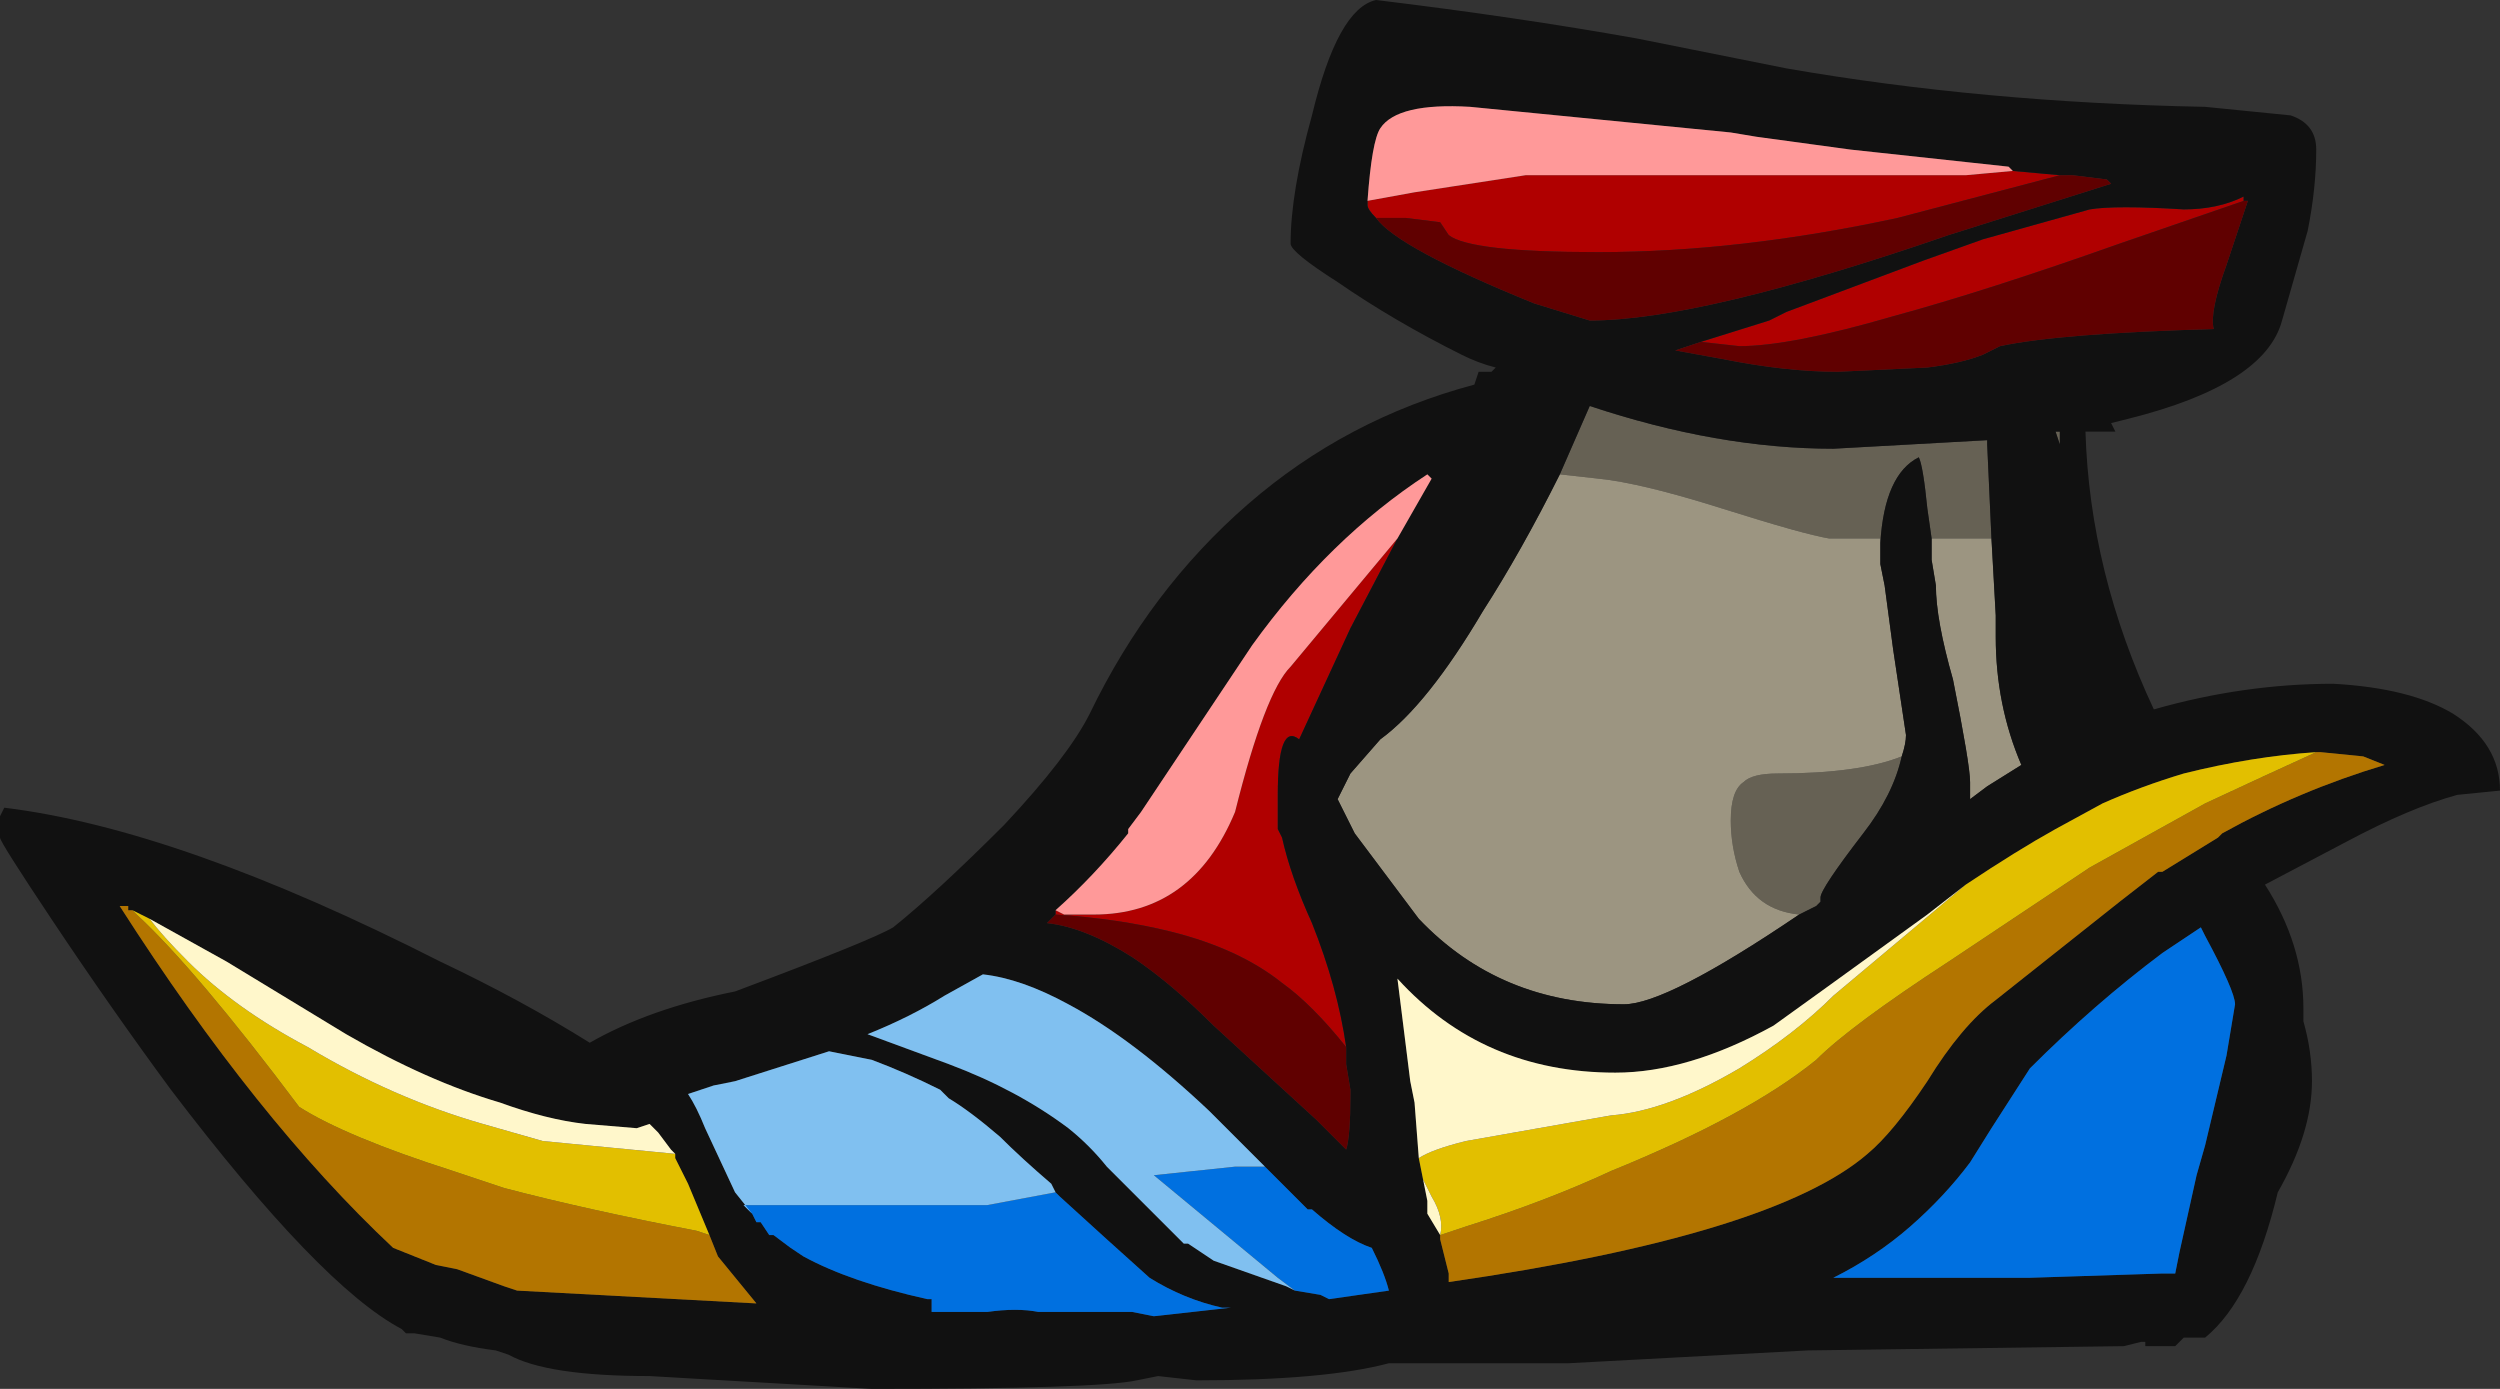 <?xml version="1.0" encoding="UTF-8" standalone="no"?>
<svg xmlns:ffdec="https://www.free-decompiler.com/flash" xmlns:xlink="http://www.w3.org/1999/xlink" ffdec:objectType="frame" height="113.75px" width="204.75px" xmlns="http://www.w3.org/2000/svg">
  <rect width="100%" height="100%" fill="#333333" stroke="none"/>
  <g transform="matrix(1.0, 0.0, 0.0, 1.0, 161.0, 90.65)">
    <use ffdec:characterId="2026" height="16.25" transform="matrix(7.0, 0.0, 0.0, 7.0, -161.0, -90.65)" width="29.25" xlink:href="#shape0"/>
  </g>
  <defs>
    <g id="shape0" transform="matrix(1.0, 0.0, 0.0, 1.0, 23.0, 12.95)">
      <path d="M-4.75 -7.4 L-4.4 -8.2 Q-2.9 -7.7 -1.55 -7.7 L0.25 -7.8 0.25 -7.75 0.3 -6.65 -0.4 -6.65 -0.45 -7.0 Q-0.5 -7.5 -0.55 -7.6 -0.95 -7.4 -1.0 -6.6 L-1.0 -6.65 -1.6 -6.65 Q-1.9 -6.7 -2.85 -7.0 -3.8 -7.3 -4.3 -7.35 L-4.75 -7.4 M1.1 -7.9 L1.1 -7.75 1.05 -7.9 1.1 -7.9 M-1.95 -2.25 Q-2.45 -2.3 -2.65 -2.75 -2.75 -3.05 -2.75 -3.35 -2.75 -3.7 -2.6 -3.8 -2.5 -3.9 -2.2 -3.9 -1.25 -3.9 -0.75 -4.1 -0.85 -3.65 -1.2 -3.2 -1.7 -2.55 -1.7 -2.45 L-1.7 -2.4 -1.75 -2.35 -1.95 -2.25" fill="#666154" fill-rule="evenodd" stroke="none"/>
      <path d="M-3.1 -8.95 L-2.3 -9.2 -2.1 -9.3 -0.5 -9.9 0.2 -10.15 1.45 -10.5 Q1.75 -10.55 2.55 -10.5 2.95 -10.5 3.25 -10.65 L3.25 -10.6 1.8 -10.1 Q0.25 -9.55 -0.85 -9.25 -2.05 -8.9 -2.65 -8.9 L-3.1 -8.95 M-7.0 -10.6 L-6.45 -10.7 -5.15 -10.9 0.0 -10.9 0.55 -10.95 1.1 -10.9 -0.8 -10.4 Q-2.65 -10.0 -4.3 -10.0 -5.8 -10.0 -6.05 -10.2 L-6.15 -10.35 -6.55 -10.4 -6.9 -10.4 Q-7.0 -10.5 -7.0 -10.55 L-7.0 -10.6 M-10.65 -2.3 L-10.55 -2.25 -10.2 -2.25 Q-9.05 -2.25 -8.55 -3.45 -8.2 -4.85 -7.9 -5.15 -7.15 -6.05 -6.65 -6.65 L-7.2 -5.6 -7.8 -4.3 Q-8.05 -4.5 -8.05 -3.65 L-8.05 -3.45 Q-8.05 -3.3 -8.05 -3.25 L-8.0 -3.15 Q-7.9 -2.7 -7.65 -2.15 -7.35 -1.4 -7.25 -0.7 -7.65 -1.2 -8.0 -1.45 -8.5 -1.85 -9.3 -2.05 -9.9 -2.2 -10.65 -2.25 L-10.65 -2.3" fill="#b00000" fill-rule="evenodd" stroke="none"/>
      <path d="M-4.75 -7.4 L-4.3 -7.35 Q-3.8 -7.3 -2.85 -7.0 -1.9 -6.7 -1.6 -6.65 L-1.0 -6.65 -1.0 -6.6 -1.0 -6.35 -0.95 -6.1 -0.85 -5.35 -0.7 -4.35 Q-0.7 -4.25 -0.75 -4.1 -1.25 -3.9 -2.2 -3.9 -2.5 -3.9 -2.6 -3.8 -2.75 -3.7 -2.75 -3.35 -2.75 -3.05 -2.65 -2.75 -2.45 -2.3 -1.95 -2.25 -3.5 -1.2 -4.0 -1.2 -5.45 -1.2 -6.4 -2.2 -6.85 -2.8 -7.15 -3.2 L-7.35 -3.6 -7.2 -3.9 -6.85 -4.3 Q-6.3 -4.7 -5.65 -5.8 -5.2 -6.5 -4.75 -7.4 M-0.4 -6.65 L0.3 -6.65 0.35 -5.75 0.35 -5.5 Q0.35 -4.7 0.65 -4.0 L0.25 -3.75 0.05 -3.6 0.05 -3.8 Q0.05 -4.0 -0.15 -5.0 -0.35 -5.7 -0.35 -6.1 L-0.4 -6.4 -0.4 -6.65" fill="#9c9581" fill-rule="evenodd" stroke="none"/>
      <path d="M-3.1 -8.95 L-3.4 -8.85 -2.85 -8.75 Q-2.1 -8.6 -1.5 -8.6 L-0.45 -8.65 Q-0.05 -8.7 0.2 -8.8 L0.4 -8.9 Q1.1 -9.05 2.9 -9.1 2.85 -9.3 3.05 -9.85 L3.3 -10.6 3.25 -10.6 3.25 -10.65 Q2.95 -10.5 2.55 -10.5 1.75 -10.55 1.45 -10.5 L0.2 -10.15 -0.5 -9.9 -2.1 -9.3 -2.3 -9.2 -3.1 -8.95 M4.1 -11.2 Q4.1 -10.75 4.0 -10.25 L3.7 -9.2 Q3.5 -8.45 1.9 -8.05 L1.7 -8.0 1.75 -7.9 1.4 -7.9 Q1.45 -6.25 2.2 -4.65 3.25 -4.95 4.3 -4.95 5.2 -4.9 5.7 -4.6 6.25 -4.25 6.25 -3.7 L5.75 -3.65 Q5.2 -3.5 4.45 -3.1 L3.5 -2.6 Q3.95 -1.9 3.95 -1.15 L3.95 -1.0 Q4.05 -0.65 4.05 -0.3 4.05 0.3 3.65 1.0 3.35 2.25 2.8 2.7 L2.55 2.7 2.45 2.8 2.1 2.8 2.1 2.75 2.05 2.75 1.85 2.8 -1.85 2.85 -4.65 3.0 -6.75 3.0 Q-7.5 3.2 -9.0 3.2 L-9.45 3.15 -9.7 3.2 Q-10.15 3.3 -12.8 3.3 L-15.4 3.15 Q-16.6 3.15 -17.05 2.9 L-17.2 2.85 Q-17.6 2.8 -17.85 2.7 L-18.15 2.65 -18.25 2.65 -18.3 2.6 Q-19.25 2.1 -21.0 -0.2 -21.7 -1.15 -22.4 -2.2 -23.0 -3.1 -23.0 -3.15 L-23.0 -3.4 -22.95 -3.5 Q-20.9 -3.25 -17.85 -1.7 -16.9 -1.25 -16.1 -0.75 -15.4 -1.15 -14.4 -1.35 -12.8 -1.95 -12.55 -2.1 -12.05 -2.5 -11.25 -3.3 -10.5 -4.1 -10.25 -4.6 -9.55 -6.05 -8.4 -7.05 -7.25 -8.05 -5.75 -8.45 L-5.7 -8.6 -5.55 -8.6 -5.5 -8.65 Q-5.7 -8.7 -5.9 -8.8 -6.7 -9.2 -7.35 -9.65 -7.9 -10.0 -7.9 -10.1 -7.9 -10.7 -7.65 -11.6 -7.35 -12.85 -6.9 -12.95 -5.25 -12.75 -3.85 -12.5 L-2.1 -12.15 Q0.2 -11.75 2.8 -11.7 L3.8 -11.6 Q4.1 -11.5 4.1 -11.2 M0.55 -10.95 L0.5 -11.0 -1.35 -11.2 -2.45 -11.35 -2.75 -11.4 -5.8 -11.7 Q-6.65 -11.75 -6.85 -11.45 -6.95 -11.3 -7.0 -10.6 L-7.0 -10.55 Q-7.0 -10.5 -6.9 -10.4 -6.65 -10.05 -5.05 -9.4 L-4.4 -9.2 Q-3.1 -9.2 -0.2 -10.2 L1.7 -10.8 1.65 -10.85 1.25 -10.9 1.1 -10.9 0.55 -10.95 M1.1 -7.9 L1.05 -7.9 1.1 -7.75 1.1 -7.9 M0.3 -6.65 L0.25 -7.75 0.25 -7.8 -1.55 -7.7 Q-2.9 -7.7 -4.4 -8.2 L-4.75 -7.4 Q-5.2 -6.5 -5.65 -5.8 -6.3 -4.7 -6.85 -4.3 L-7.2 -3.9 -7.35 -3.6 -7.15 -3.2 Q-6.85 -2.8 -6.4 -2.2 -5.45 -1.2 -4.0 -1.2 -3.5 -1.2 -1.95 -2.25 L-1.75 -2.35 -1.7 -2.4 -1.7 -2.45 Q-1.7 -2.55 -1.2 -3.2 -0.85 -3.65 -0.75 -4.1 -0.7 -4.25 -0.7 -4.35 L-0.85 -5.35 -0.95 -6.1 -1.0 -6.35 -1.0 -6.6 Q-0.95 -7.4 -0.55 -7.6 -0.5 -7.5 -0.45 -7.0 L-0.4 -6.65 -0.4 -6.4 -0.35 -6.1 Q-0.35 -5.7 -0.15 -5.0 0.05 -4.0 0.05 -3.8 L0.05 -3.6 0.25 -3.75 0.65 -4.0 Q0.35 -4.7 0.35 -5.5 L0.35 -5.75 0.3 -6.65 M-6.15 1.5 L-6.15 1.55 -6.05 1.95 -6.05 2.05 Q-2.25 1.5 -1.15 0.55 -0.85 0.3 -0.45 -0.3 -0.05 -0.95 0.35 -1.25 L1.8 -2.4 2.25 -2.75 2.3 -2.75 2.95 -3.15 3.0 -3.2 Q3.9 -3.7 4.9 -4.0 L4.65 -4.1 4.15 -4.15 4.1 -4.15 Q3.35 -4.1 2.55 -3.9 2.05 -3.75 1.6 -3.55 L1.05 -3.25 Q0.6 -3.0 0.0 -2.6 L-0.45 -2.25 Q-1.9 -1.2 -2.25 -0.95 -3.25 -0.4 -4.1 -0.4 -5.65 -0.4 -6.65 -1.5 L-6.5 -0.3 -6.45 -0.05 -6.4 0.6 -6.35 0.85 -6.3 1.1 -6.3 1.25 -6.15 1.5 M2.3 -1.8 Q1.5 -1.2 0.75 -0.45 L0.3 0.25 0.05 0.65 Q-0.25 1.05 -0.65 1.4 -1.05 1.75 -1.55 2.0 L0.75 2.0 2.3 1.95 2.45 1.95 2.5 1.7 2.7 0.8 2.8 0.45 3.05 -0.6 3.15 -1.2 Q3.15 -1.35 2.8 -2.0 L2.75 -2.1 2.3 -1.8 M-14.7 1.5 L-14.95 0.9 -15.1 0.6 -15.1 0.55 -15.15 0.5 -15.3 0.3 Q-15.35 0.25 -15.4 0.2 L-15.55 0.25 -16.15 0.2 Q-16.6 0.15 -17.15 -0.05 -18.0 -0.3 -18.95 -0.85 L-20.35 -1.7 -21.25 -2.2 -21.45 -2.3 -21.5 -2.3 -21.5 -2.35 -21.6 -2.35 Q-20.0 0.15 -18.4 1.65 L-17.9 1.85 -17.65 1.9 -17.1 2.1 -16.95 2.15 -14.15 2.3 -14.6 1.75 -14.7 1.5 M-10.65 1.0 L-10.7 0.9 Q-11.05 0.6 -11.3 0.35 -11.65 0.05 -11.9 -0.1 L-12.0 -0.2 Q-12.4 -0.4 -12.8 -0.55 L-13.3 -0.65 -14.4 -0.3 -14.65 -0.25 -14.95 -0.15 Q-14.85 0.0 -14.75 0.25 L-14.4 1.0 -14.2 1.25 -14.15 1.35 -14.1 1.35 -14.0 1.5 -13.95 1.5 -13.75 1.65 -13.6 1.75 Q-13.05 2.05 -12.15 2.25 L-12.1 2.25 -12.1 2.4 -11.45 2.4 Q-11.1 2.35 -10.85 2.4 L-9.75 2.4 -9.5 2.45 -8.6 2.35 -8.7 2.35 Q-9.15 2.25 -9.55 2.0 L-10.05 1.55 -10.6 1.05 -10.65 1.0 M-8.2 0.7 L-8.85 0.05 Q-9.75 -0.8 -10.5 -1.2 -11.05 -1.5 -11.5 -1.55 L-11.95 -1.3 Q-12.35 -1.05 -12.85 -0.85 L-11.9 -0.5 Q-11.1 -0.2 -10.5 0.25 -10.25 0.45 -10.05 0.7 L-9.15 1.6 -9.1 1.6 -8.8 1.8 -7.95 2.1 -7.85 2.15 -7.55 2.2 -7.45 2.25 -6.75 2.15 Q-6.8 1.95 -6.95 1.65 -7.25 1.55 -7.65 1.2 L-7.7 1.2 -8.2 0.7 M-6.65 -6.65 L-6.25 -7.35 -6.3 -7.4 Q-7.45 -6.65 -8.35 -5.4 L-9.65 -3.45 -9.8 -3.25 -9.8 -3.2 Q-10.2 -2.7 -10.65 -2.3 L-10.65 -2.25 -10.75 -2.15 Q-10.3 -2.1 -9.75 -1.75 -9.3 -1.45 -8.8 -0.95 L-7.6 0.15 -7.25 0.5 Q-7.2 0.35 -7.2 -0.15 L-7.2 -0.2 -7.25 -0.5 -7.25 -0.7 Q-7.35 -1.4 -7.65 -2.15 -7.9 -2.7 -8.0 -3.15 L-8.05 -3.25 Q-8.05 -3.3 -8.05 -3.45 L-8.05 -3.65 Q-8.05 -4.5 -7.8 -4.3 L-7.2 -5.6 -6.65 -6.65" fill="#111111" fill-rule="evenodd" stroke="none"/>
      <path d="M3.25 -10.6 L3.3 -10.6 3.05 -9.85 Q2.85 -9.3 2.9 -9.1 1.1 -9.05 0.4 -8.9 L0.2 -8.8 Q-0.05 -8.7 -0.45 -8.65 L-1.5 -8.6 Q-2.1 -8.6 -2.85 -8.75 L-3.4 -8.85 -3.1 -8.95 -2.65 -8.9 Q-2.05 -8.9 -0.85 -9.25 0.25 -9.55 1.8 -10.1 L3.25 -10.6 M1.1 -10.9 L1.25 -10.9 1.65 -10.85 1.7 -10.8 -0.2 -10.2 Q-3.1 -9.2 -4.4 -9.2 L-5.05 -9.4 Q-6.65 -10.05 -6.9 -10.4 L-6.55 -10.4 -6.15 -10.35 -6.05 -10.2 Q-5.8 -10.0 -4.3 -10.0 -2.65 -10.0 -0.8 -10.4 L1.1 -10.9 M-7.25 -0.7 L-7.25 -0.5 -7.2 -0.2 -7.2 -0.15 Q-7.2 0.35 -7.25 0.5 L-7.6 0.15 -8.8 -0.95 Q-9.3 -1.45 -9.75 -1.75 -10.3 -2.1 -10.75 -2.15 L-10.65 -2.25 Q-9.9 -2.2 -9.3 -2.05 -8.5 -1.85 -8.0 -1.45 -7.65 -1.2 -7.25 -0.7" fill="#600000" fill-rule="evenodd" stroke="none"/>
      <path d="M-7.0 -10.6 Q-6.95 -11.3 -6.85 -11.45 -6.65 -11.75 -5.8 -11.7 L-2.75 -11.4 -2.45 -11.35 -1.35 -11.2 0.5 -11.0 0.55 -10.95 0.0 -10.9 -5.15 -10.9 -6.45 -10.7 -7.0 -10.6 M-10.65 -2.3 Q-10.2 -2.7 -9.8 -3.2 L-9.8 -3.25 -9.65 -3.45 -8.35 -5.4 Q-7.45 -6.65 -6.3 -7.4 L-6.25 -7.35 -6.65 -6.65 Q-7.15 -6.05 -7.9 -5.15 -8.2 -4.85 -8.55 -3.45 -9.05 -2.25 -10.2 -2.25 L-10.55 -2.25 -10.65 -2.3" fill="#ff9999" fill-rule="evenodd" stroke="none"/>
      <path d="M4.1 -4.15 L4.15 -4.15 4.65 -4.1 4.9 -4.0 Q3.9 -3.7 3.0 -3.2 L2.95 -3.15 2.3 -2.75 2.25 -2.75 1.8 -2.4 0.35 -1.25 Q-0.05 -0.95 -0.45 -0.3 -0.85 0.3 -1.15 0.55 -2.25 1.5 -6.05 2.05 L-6.05 1.95 -6.15 1.55 -6.15 1.5 -5.85 1.4 Q-4.9 1.1 -4.15 0.75 -2.55 0.1 -1.75 -0.55 -1.35 -0.95 -0.2 -1.7 L1.45 -2.8 2.8 -3.55 Q3.55 -3.9 4.1 -4.15 M-21.45 -2.3 L-21.4 -2.25 Q-20.7 -1.6 -19.5 0.0 -18.95 0.35 -17.7 0.75 L-17.1 0.95 Q-16.15 1.2 -14.85 1.45 L-14.7 1.5 -14.6 1.75 -14.15 2.3 -16.95 2.15 -17.1 2.1 -17.65 1.9 -17.9 1.85 -18.4 1.65 Q-20.0 0.15 -21.6 -2.35 L-21.5 -2.35 -21.5 -2.3 -21.45 -2.3" fill="#b37500" fill-rule="evenodd" stroke="none"/>
      <path d="M2.3 -1.8 L2.75 -2.1 2.8 -2.0 Q3.15 -1.35 3.15 -1.2 L3.05 -0.6 2.8 0.45 2.7 0.8 2.5 1.7 2.45 1.95 2.3 1.95 0.75 2.0 -1.55 2.0 Q-1.05 1.75 -0.65 1.4 -0.25 1.05 0.05 0.65 L0.3 0.25 0.75 -0.45 Q1.5 -1.2 2.3 -1.8 M-14.2 1.25 L-14.3 1.15 -11.45 1.15 -10.65 1.0 -10.6 1.05 -10.05 1.55 -9.55 2.0 Q-9.15 2.25 -8.7 2.35 L-8.6 2.35 -9.5 2.45 -9.75 2.4 -10.85 2.4 Q-11.1 2.35 -11.45 2.4 L-12.1 2.4 -12.1 2.25 -12.15 2.25 Q-13.05 2.05 -13.6 1.75 L-13.75 1.65 -13.95 1.5 -14.0 1.5 -14.1 1.35 -14.15 1.35 -14.2 1.25 M-7.85 2.15 L-8.05 2.0 -9.5 0.8 -8.55 0.7 -8.2 0.7 -7.7 1.2 -7.65 1.2 Q-7.25 1.55 -6.95 1.65 -6.8 1.95 -6.75 2.15 L-7.45 2.25 -7.55 2.2 -7.85 2.15" fill="#0070e0" fill-rule="evenodd" stroke="none"/>
      <path d="M4.1 -4.15 Q3.55 -3.9 2.8 -3.55 L1.45 -2.8 -0.2 -1.7 Q-1.35 -0.95 -1.75 -0.55 -2.55 0.1 -4.15 0.75 -4.9 1.1 -5.85 1.4 L-6.15 1.5 Q-6.1 1.3 -6.25 1.05 L-6.35 0.85 -6.4 0.6 Q-6.25 0.5 -5.85 0.4 L-4.15 0.1 Q-3.5 0.05 -2.65 -0.45 -2.0 -0.85 -1.55 -1.3 L0.0 -2.6 Q0.6 -3.0 1.05 -3.25 L1.6 -3.55 Q2.05 -3.75 2.55 -3.9 3.35 -4.1 4.1 -4.15 M-14.7 1.5 L-14.85 1.45 Q-16.15 1.2 -17.1 0.95 L-17.7 0.75 Q-18.95 0.35 -19.5 0.0 -20.7 -1.6 -21.4 -2.25 L-21.45 -2.3 -21.25 -2.2 Q-21.1 -2.0 -20.8 -1.7 -20.25 -1.15 -19.4 -0.7 -18.4 -0.1 -17.35 0.2 L-16.65 0.4 -15.1 0.55 -15.1 0.6 -14.95 0.9 -14.7 1.5" fill="#e2bf00" fill-rule="evenodd" stroke="none"/>
      <path d="M-6.15 1.5 L-6.3 1.25 -6.3 1.1 -6.35 0.85 -6.25 1.05 Q-6.1 1.3 -6.15 1.5 M-6.4 0.6 L-6.45 -0.05 -6.5 -0.3 -6.65 -1.5 Q-5.65 -0.4 -4.1 -0.4 -3.25 -0.4 -2.25 -0.95 -1.9 -1.2 -0.45 -2.25 L0.0 -2.6 -1.55 -1.3 Q-2.0 -0.85 -2.65 -0.45 -3.5 0.05 -4.15 0.1 L-5.85 0.4 Q-6.25 0.5 -6.4 0.6 M-15.1 0.55 L-16.65 0.4 -17.35 0.2 Q-18.4 -0.1 -19.4 -0.7 -20.25 -1.15 -20.8 -1.7 -21.1 -2.0 -21.25 -2.2 L-20.35 -1.7 -18.95 -0.85 Q-18.0 -0.3 -17.15 -0.05 -16.6 0.15 -16.15 0.2 L-15.55 0.25 -15.4 0.2 Q-15.35 0.25 -15.3 0.3 L-15.15 0.5 -15.1 0.55" fill="#fff7cb" fill-rule="evenodd" stroke="none"/>
      <path d="M-14.2 1.25 L-14.4 1.0 -14.75 0.25 Q-14.85 0.0 -14.95 -0.15 L-14.65 -0.25 -14.4 -0.3 -13.3 -0.65 -12.8 -0.55 Q-12.4 -0.4 -12.0 -0.2 L-11.9 -0.1 Q-11.65 0.05 -11.3 0.35 -11.05 0.6 -10.7 0.9 L-10.65 1.0 -11.45 1.15 -14.3 1.15 -14.2 1.25 M-7.85 2.15 L-7.95 2.1 -8.8 1.8 -9.1 1.6 -9.15 1.6 -10.05 0.7 Q-10.25 0.45 -10.5 0.25 -11.1 -0.2 -11.9 -0.5 L-12.85 -0.85 Q-12.35 -1.05 -11.95 -1.3 L-11.5 -1.55 Q-11.05 -1.5 -10.5 -1.2 -9.75 -0.8 -8.85 0.05 L-8.2 0.7 -8.55 0.7 -9.5 0.8 -8.05 2.0 -7.85 2.15" fill="#80c0f0" fill-rule="evenodd" stroke="none"/>
    </g>
  </defs>
</svg>
